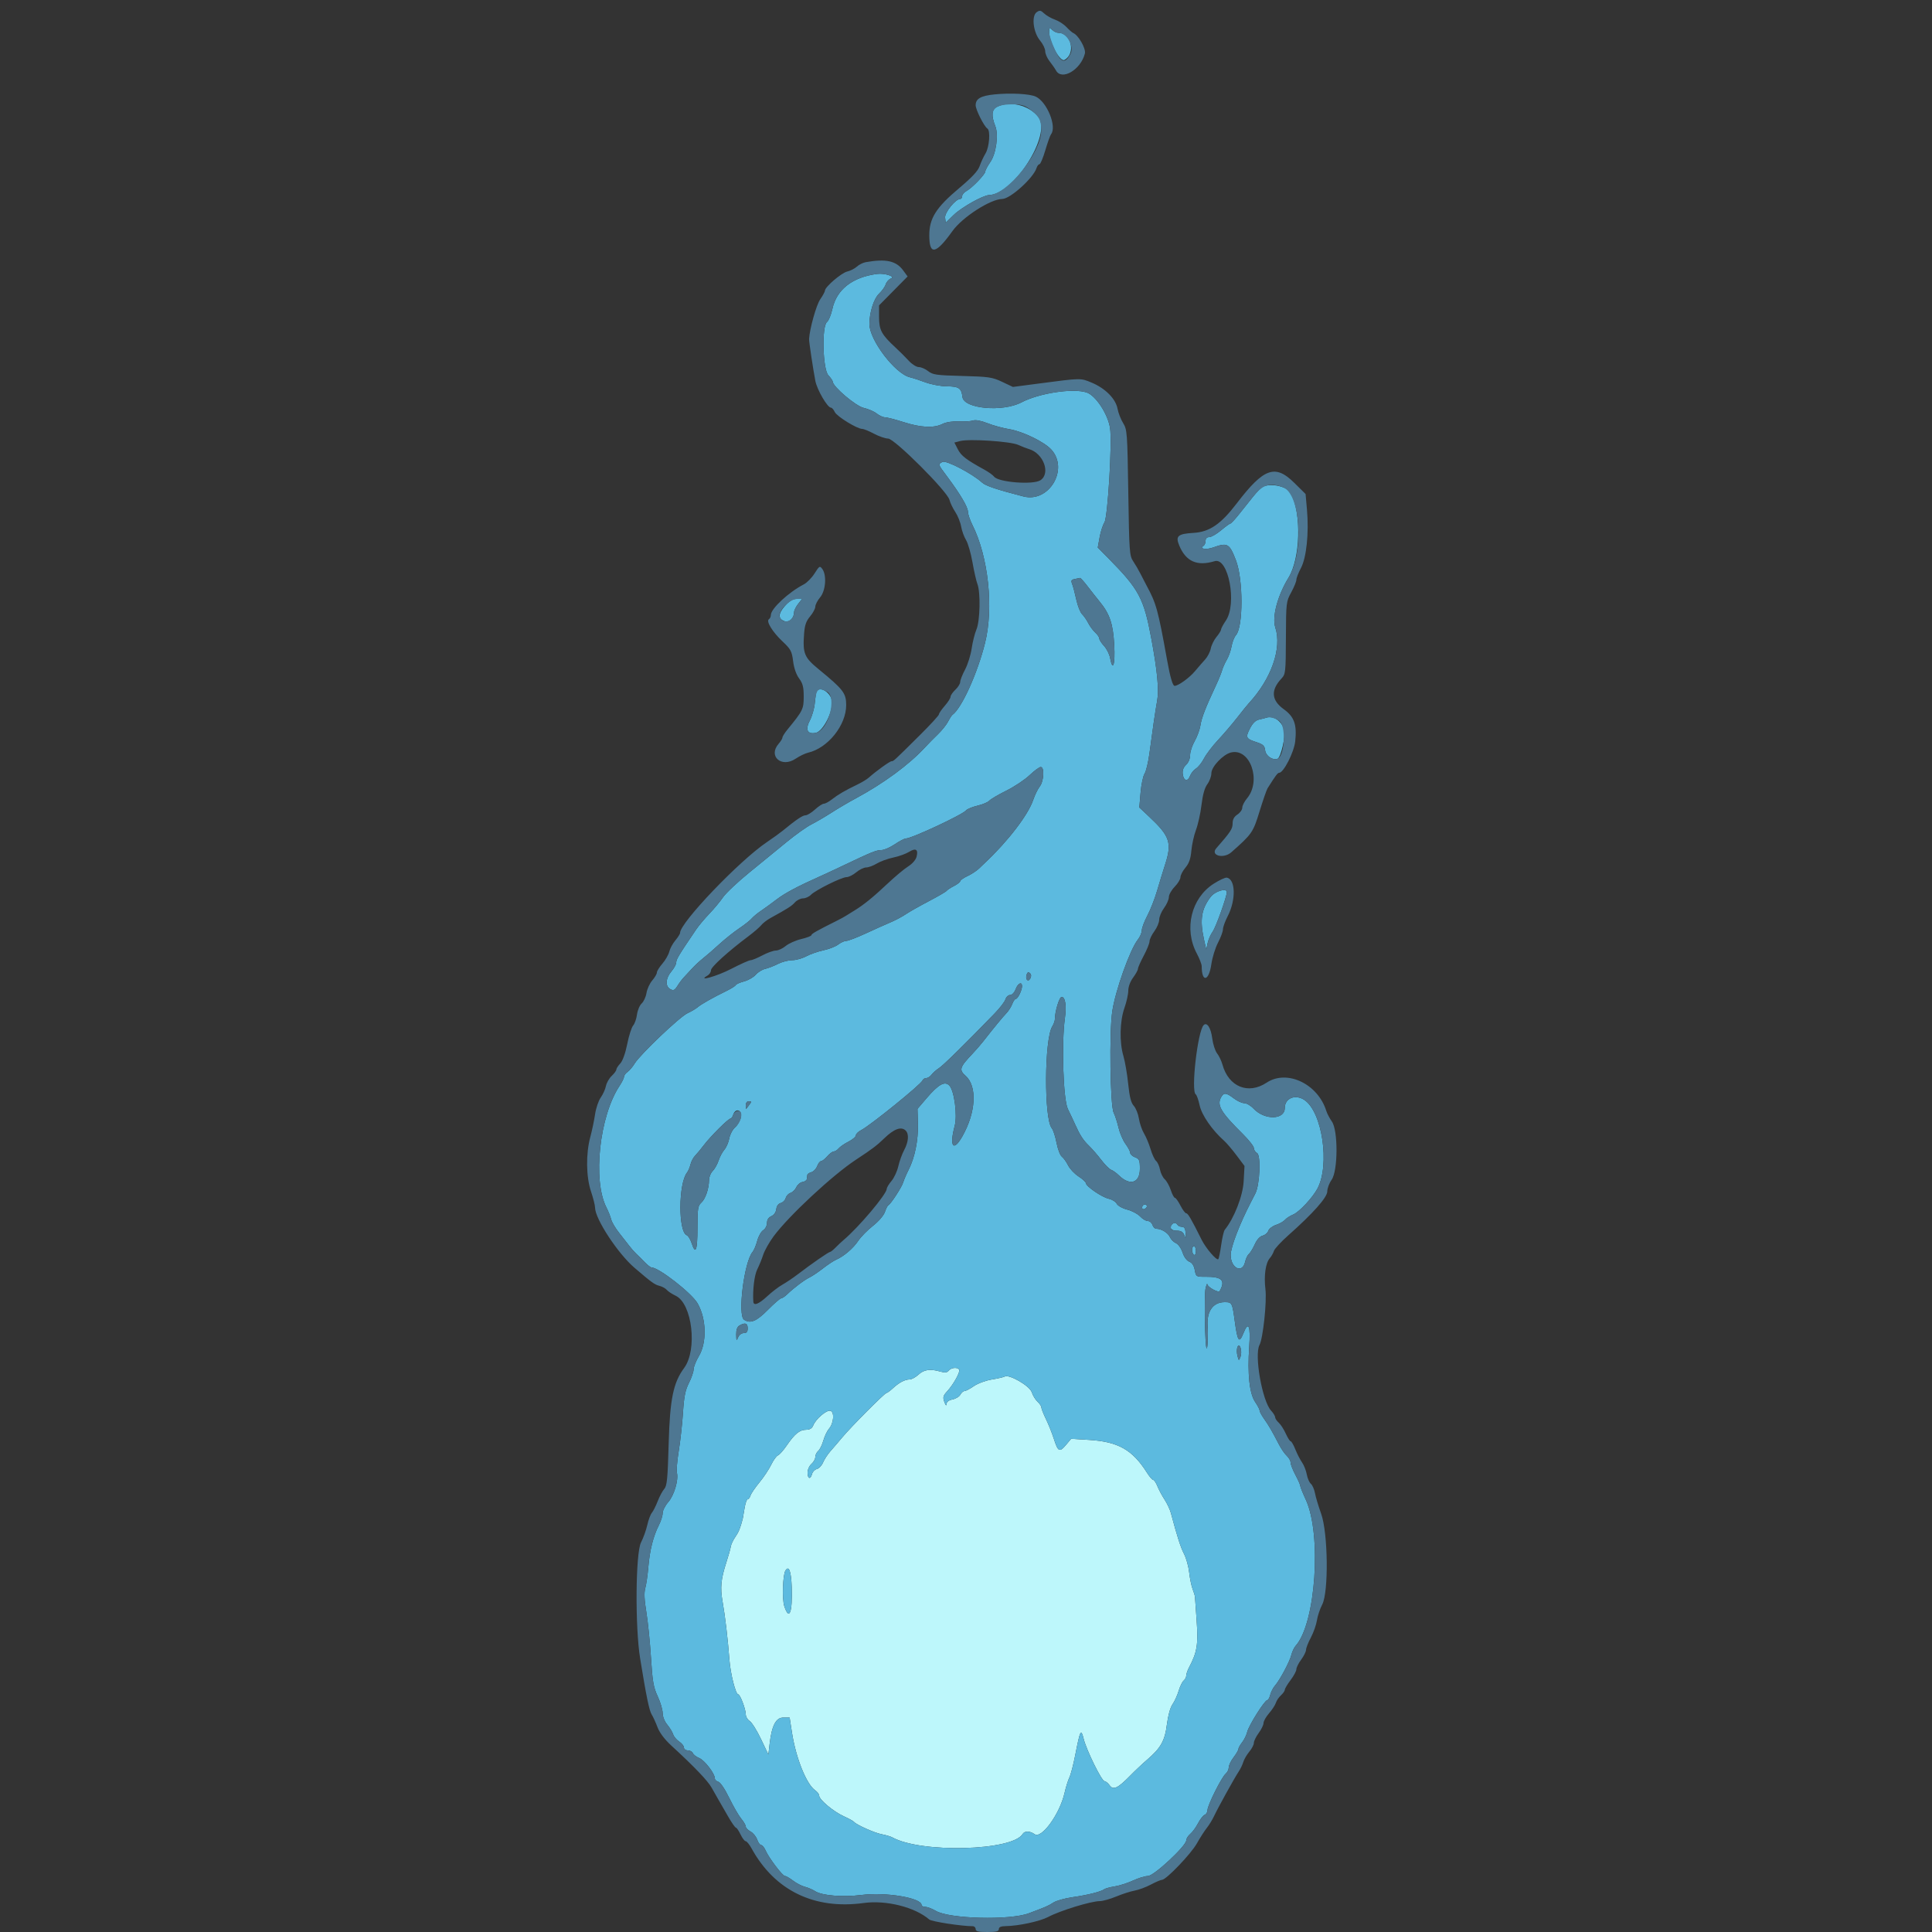 <svg id="svg" version="1.1"
    xmlns="http://www.w3.org/2000/svg"
    xmlns:xlink="http://www.w3.org/1999/xlink" width="400" height="400" viewBox="0, 0, 400,400">
    <rect x="0" y="0" width="400" height="400" fill="#333333" stroke="none"/>
    <g id="svgg">
        <path id="core" d="M196.428 283.766 C 196.074 284.192,195.643 284.242,194.682 283.966 C 192.580 283.363,191.304 283.542,190.162 284.600 C 189.569 285.150,188.738 285.600,188.315 285.600 C 187.345 285.600,186.132 286.246,184.827 287.455 C 184.267 287.975,183.684 288.400,183.532 288.400 C 183.177 288.400,176.230 295.377,174.400 297.572 C 173.630 298.496,172.524 299.787,171.942 300.441 C 171.361 301.095,170.671 302.146,170.410 302.777 C 170.148 303.408,169.576 304.018,169.138 304.132 C 168.699 304.247,168.243 304.714,168.124 305.170 C 167.809 306.373,167.200 306.188,167.200 304.889 C 167.200 304.273,167.556 303.473,168.000 303.093 C 168.440 302.716,168.800 302.068,168.800 301.653 C 168.800 301.238,169.069 300.675,169.398 300.402 C 169.727 300.128,170.208 299.161,170.466 298.253 C 170.725 297.344,171.250 296.240,171.634 295.800 C 172.640 294.647,172.808 292.266,171.896 292.082 C 171.079 291.917,168.902 293.785,168.378 295.100 C 168.129 295.725,167.681 296.004,166.910 296.013 C 165.553 296.030,164.559 296.832,162.899 299.252 C 162.200 300.270,161.375 301.201,161.065 301.320 C 160.756 301.438,160.124 302.315,159.661 303.268 C 159.198 304.220,158.105 305.863,157.231 306.918 C 156.358 307.973,155.531 309.188,155.394 309.618 C 155.258 310.048,154.989 310.400,154.798 310.400 C 154.606 310.400,154.312 311.255,154.144 312.300 C 153.976 313.345,153.816 314.290,153.787 314.400 C 153.257 316.432,152.949 317.192,152.253 318.186 C 151.797 318.838,151.370 319.738,151.305 320.186 C 151.239 320.634,150.834 322.080,150.404 323.400 C 149.259 326.914,149.085 328.691,149.601 331.600 C 150.138 334.626,150.693 339.343,151.014 343.600 C 151.237 346.567,152.310 350.800,152.839 350.800 C 153.238 350.800,154.400 353.862,154.400 354.912 C 154.400 355.405,154.762 356.034,155.205 356.311 C 155.648 356.587,156.702 358.264,157.547 360.037 L 159.083 363.260 159.345 361.029 C 159.790 357.240,160.649 355.600,162.187 355.600 L 163.487 355.600 163.967 358.700 C 164.784 363.981,166.956 369.393,168.766 370.662 C 169.225 370.983,169.600 371.484,169.600 371.776 C 169.600 372.597,172.545 375.064,174.680 376.032 C 175.736 376.511,176.690 377.031,176.800 377.188 C 177.198 377.757,181.057 379.484,182.560 379.766 C 183.406 379.925,184.391 380.217,184.749 380.415 C 190.701 383.706,209.567 383.220,211.720 379.720 C 212.136 379.044,213.252 379.057,214.198 379.749 C 215.627 380.794,219.405 375.590,220.406 371.200 C 220.682 369.990,221.132 368.550,221.407 368.000 C 221.681 367.450,222.223 365.380,222.610 363.400 C 223.632 358.168,223.809 357.824,224.357 360.000 C 224.965 362.415,228.079 368.738,228.677 368.773 C 228.940 368.788,229.418 369.176,229.739 369.635 C 230.485 370.699,231.435 370.252,234.000 367.629 C 234.990 366.617,236.534 365.161,237.430 364.394 C 240.332 361.912,241.164 360.442,241.596 357.029 C 241.831 355.176,242.292 353.512,242.749 352.870 C 243.167 352.282,243.739 351.033,244.020 350.095 C 244.300 349.158,244.770 348.191,245.065 347.946 C 245.359 347.702,245.600 347.237,245.600 346.913 C 245.600 346.589,245.853 345.846,246.162 345.262 C 247.832 342.109,248.103 340.488,247.762 335.667 C 247.581 333.100,247.421 330.820,247.407 330.600 C 247.394 330.380,247.174 329.660,246.919 329.000 C 246.665 328.340,246.343 326.782,246.204 325.537 C 246.065 324.293,245.590 322.583,245.149 321.737 C 244.446 320.391,243.740 318.199,242.426 313.275 C 242.232 312.546,241.641 311.286,241.113 310.475 C 240.585 309.664,239.917 308.415,239.628 307.700 C 239.339 306.985,238.947 306.400,238.756 306.400 C 238.566 306.400,237.978 305.716,237.451 304.881 C 234.462 300.147,231.486 298.472,225.414 298.110 L 221.762 297.892 220.685 299.172 C 219.369 300.736,219.047 300.572,218.189 297.895 C 217.820 296.743,217.086 294.910,216.559 293.821 C 216.031 292.733,215.600 291.636,215.600 291.383 C 215.600 291.131,215.247 290.604,214.815 290.214 C 214.383 289.823,213.841 288.932,213.611 288.233 C 213.177 286.918,208.893 284.448,208.001 284.999 C 207.787 285.132,206.591 285.406,205.343 285.609 C 204.079 285.815,202.428 286.426,201.615 286.989 C 200.813 287.545,199.948 288.000,199.693 288.000 C 199.437 288.000,199.048 288.336,198.828 288.747 C 198.608 289.158,197.882 289.604,197.214 289.737 C 196.428 289.894,195.989 290.231,195.968 290.690 C 195.949 291.138,195.784 290.982,195.524 290.268 C 195.171 289.298,195.252 288.983,196.089 288.068 C 197.425 286.609,198.859 284.020,198.581 283.569 C 198.236 283.010,196.958 283.127,196.428 283.766 M163.918 328.632 C 164.091 333.898,163.404 335.641,162.378 332.535 C 161.902 331.091,162.063 326.070,162.613 325.178 C 163.329 324.020,163.807 325.285,163.918 328.632 " stroke="none" fill="rgb(189, 247, 251)" fill-rule="evenodd">
		  </path>
        <path id="body" d="M217.200 6.580 C 217.200 8.723,219.472 12.897,220.376 12.413 C 222.774 11.129,221.831 6.800,219.153 6.800 C 218.770 6.800,218.174 6.517,217.829 6.171 C 217.257 5.600,217.200 5.637,217.200 6.580 M206.400 22.128 C 205.313 22.689,205.208 23.944,206.067 26.114 C 206.780 27.913,206.239 31.813,205.035 33.549 C 204.466 34.371,204.000 35.244,204.000 35.489 C 204.000 36.069,201.243 38.935,200.092 39.551 C 199.602 39.813,199.200 40.292,199.200 40.614 C 199.200 40.936,199.014 41.200,198.787 41.200 C 197.822 41.200,195.549 44.024,195.675 45.067 L 195.800 46.110 197.466 44.488 C 199.073 42.924,203.547 40.418,204.794 40.383 C 209.915 40.239,217.756 27.878,215.018 24.265 C 213.137 21.784,209.037 20.767,206.400 22.128 M181.600 56.711 C 176.474 57.388,173.226 59.927,172.338 63.952 C 172.065 65.188,171.562 66.411,171.221 66.668 C 170.108 67.508,170.335 76.454,171.500 77.694 C 171.995 78.221,172.406 78.820,172.414 79.026 C 172.453 80.068,177.192 84.083,178.814 84.448 C 179.747 84.657,180.960 85.182,181.509 85.614 C 182.058 86.046,182.837 86.400,183.239 86.400 C 183.641 86.400,185.371 86.848,187.085 87.395 C 190.672 88.540,193.342 88.667,195.127 87.776 C 195.895 87.393,197.191 87.191,198.489 87.253 C 199.650 87.308,200.984 87.223,201.454 87.064 C 201.989 86.883,203.109 87.092,204.454 87.624 C 205.634 88.090,207.653 88.643,208.940 88.851 C 211.709 89.300,216.173 91.459,217.646 93.062 C 221.369 97.114,217.200 104.159,211.891 102.786 C 206.298 101.339,204.081 100.595,203.333 99.913 C 201.289 98.050,195.889 95.231,195.136 95.634 C 194.173 96.150,194.137 96.039,196.122 98.696 C 198.809 102.293,200.400 104.989,200.400 105.948 C 200.400 106.431,200.824 107.676,201.342 108.713 C 204.641 115.316,205.759 125.849,203.936 133.144 C 202.364 139.437,199.090 146.651,197.193 148.000 C 197.038 148.110,196.631 148.740,196.288 149.400 C 195.946 150.060,195.010 151.230,194.209 152.000 C 193.407 152.770,192.178 154.021,191.476 154.779 C 188.184 158.337,182.932 162.200,177.200 165.281 C 175.770 166.050,173.520 167.373,172.200 168.222 C 170.880 169.071,168.990 170.177,168.000 170.680 C 167.010 171.182,164.719 172.810,162.908 174.297 C 161.097 175.783,157.627 178.618,155.197 180.595 C 152.766 182.572,150.288 184.905,149.689 185.779 C 149.090 186.654,147.815 188.186,146.855 189.185 C 145.895 190.183,144.682 191.630,144.159 192.400 C 140.534 197.739,140.000 198.624,140.000 199.291 C 140.000 199.647,139.550 200.473,139.000 201.127 C 137.790 202.565,137.695 204.208,138.786 204.793 C 139.444 205.145,139.686 205.032,140.266 204.107 C 140.647 203.498,141.239 202.712,141.580 202.360 C 141.921 202.008,142.672 201.198,143.248 200.560 C 143.824 199.922,144.868 198.950,145.567 198.400 C 146.266 197.850,147.774 196.542,148.919 195.492 C 150.063 194.443,151.914 192.969,153.030 192.217 C 154.147 191.465,155.315 190.544,155.625 190.170 C 155.935 189.797,156.821 189.065,157.594 188.544 C 158.367 188.022,159.810 186.974,160.800 186.213 C 162.468 184.931,165.152 183.499,169.600 181.517 C 170.590 181.076,172.840 180.028,174.600 179.189 C 180.397 176.423,181.442 176.000,182.466 176.000 C 183.024 176.000,184.272 175.463,185.240 174.807 C 186.208 174.151,187.240 173.611,187.533 173.607 C 188.780 173.590,199.261 168.690,200.029 167.766 C 200.255 167.493,201.322 167.059,202.400 166.800 C 203.478 166.541,204.567 166.081,204.819 165.777 C 205.071 165.473,206.648 164.544,208.324 163.712 C 210.000 162.881,212.175 161.435,213.157 160.500 C 214.139 159.565,215.181 158.800,215.472 158.800 C 216.285 158.800,216.134 161.719,215.263 162.846 C 214.857 163.371,214.253 164.610,213.920 165.600 C 212.880 168.691,208.678 174.180,203.968 178.600 C 203.734 178.820,203.150 179.378,202.671 179.840 C 202.192 180.302,201.125 180.997,200.300 181.385 C 199.475 181.774,198.800 182.246,198.800 182.435 C 198.800 182.625,198.215 183.079,197.500 183.446 C 196.785 183.812,196.104 184.258,195.988 184.438 C 195.871 184.617,194.223 185.576,192.325 186.568 C 190.427 187.561,188.268 188.785,187.527 189.287 C 186.786 189.789,185.374 190.539,184.390 190.953 C 183.405 191.366,181.098 192.401,179.262 193.253 C 177.425 194.104,175.605 194.800,175.216 194.800 C 174.826 194.800,174.079 195.136,173.554 195.547 C 173.029 195.958,171.660 196.495,170.511 196.741 C 169.362 196.986,167.744 197.550,166.917 197.993 C 166.089 198.437,164.772 198.800,163.991 198.800 C 163.209 198.800,161.884 199.150,161.046 199.577 C 160.208 200.004,159.024 200.463,158.416 200.597 C 157.808 200.730,156.935 201.271,156.476 201.799 C 156.017 202.326,154.926 202.951,154.052 203.186 C 153.177 203.421,152.403 203.766,152.331 203.951 C 152.259 204.136,151.390 204.684,150.400 205.169 C 147.550 206.564,145.157 207.917,144.451 208.531 C 144.093 208.843,143.143 209.403,142.340 209.776 C 140.714 210.530,132.526 218.325,131.391 220.200 C 130.991 220.860,130.335 221.635,129.932 221.923 C 129.529 222.210,129.200 222.663,129.200 222.930 C 129.200 223.196,128.783 224.041,128.274 224.807 C 124.105 231.077,122.671 244.364,125.556 250.000 C 125.950 250.770,126.390 251.877,126.533 252.459 C 126.677 253.041,127.423 254.301,128.191 255.259 C 128.959 256.217,129.905 257.426,130.293 257.948 C 130.682 258.469,131.314 259.189,131.698 259.548 C 132.082 259.906,132.877 260.695,133.464 261.300 C 134.052 261.905,134.678 262.400,134.856 262.400 C 136.375 262.400,143.211 267.721,144.430 269.853 C 146.267 273.064,146.379 277.946,144.681 280.800 C 144.092 281.790,143.607 283.011,143.605 283.513 C 143.602 284.016,143.167 285.281,142.638 286.324 C 141.889 287.803,141.618 289.147,141.409 292.411 C 141.262 294.715,140.869 298.284,140.535 300.341 C 140.201 302.399,140.026 304.456,140.145 304.911 C 140.526 306.367,139.575 309.600,138.360 310.984 C 137.722 311.711,137.200 312.739,137.200 313.268 C 137.200 313.798,136.844 314.929,136.409 315.783 C 135.259 318.039,134.519 320.980,134.230 324.443 C 134.091 326.116,133.806 328.081,133.598 328.809 C 133.333 329.732,133.399 331.230,133.818 333.766 C 134.147 335.765,134.579 340.010,134.778 343.200 C 135.084 348.120,135.294 349.334,136.165 351.200 C 136.730 352.410,137.194 353.971,137.196 354.669 C 137.198 355.413,137.591 356.406,138.145 357.069 C 138.665 357.691,139.212 358.589,139.361 359.064 C 139.510 359.540,140.074 360.219,140.616 360.573 C 141.157 360.928,141.600 361.484,141.600 361.809 C 141.600 362.136,141.963 362.400,142.413 362.400 C 142.859 362.400,143.322 362.654,143.441 362.963 C 143.560 363.273,144.160 363.735,144.775 363.990 C 145.886 364.450,148.000 367.202,148.000 368.189 C 148.000 368.474,148.324 368.792,148.721 368.895 C 149.140 369.005,150.084 370.405,150.976 372.242 C 151.821 373.979,152.936 375.909,153.456 376.531 C 153.975 377.153,154.400 377.887,154.400 378.163 C 154.400 378.439,154.841 378.901,155.381 379.190 C 155.920 379.478,156.541 380.229,156.760 380.857 C 156.979 381.486,157.352 382.000,157.588 382.000 C 157.824 382.000,158.233 382.495,158.498 383.100 C 159.176 384.651,162.014 388.400,162.510 388.400 C 162.738 388.400,163.502 388.840,164.208 389.379 C 164.913 389.917,166.010 390.485,166.645 390.642 C 167.280 390.798,168.232 391.207,168.760 391.549 C 170.182 392.470,174.518 392.821,178.395 392.330 C 183.404 391.695,190.800 392.935,190.800 394.410 C 190.800 394.625,191.150 394.800,191.577 394.800 C 192.005 394.800,192.987 395.173,193.760 395.629 C 196.565 397.285,209.032 397.608,213.000 396.128 C 216.535 394.809,217.077 394.572,218.103 393.900 C 218.690 393.516,220.478 393.016,222.077 392.789 C 225.181 392.349,227.934 391.658,228.620 391.148 C 228.851 390.976,229.841 390.707,230.820 390.552 C 231.799 390.396,233.500 389.849,234.600 389.338 C 235.700 388.826,237.085 388.406,237.679 388.404 C 238.903 388.399,245.600 382.164,245.600 381.028 C 245.600 380.678,245.975 380.079,246.432 379.696 C 246.890 379.313,247.618 378.316,248.051 377.481 C 248.483 376.645,249.098 375.861,249.418 375.738 C 249.738 375.615,250.000 375.170,250.000 374.748 C 250.000 373.770,252.927 367.924,253.765 367.229 C 254.114 366.939,254.400 366.352,254.400 365.924 C 254.400 365.497,254.850 364.557,255.400 363.836 C 255.950 363.114,256.400 362.341,256.400 362.116 C 256.400 361.892,256.749 361.264,257.175 360.722 C 257.602 360.180,258.075 359.211,258.227 358.568 C 258.544 357.232,261.840 352.000,262.365 352.000 C 262.557 352.000,262.836 351.505,262.986 350.900 C 263.136 350.295,263.576 349.440,263.964 349.000 C 264.983 347.843,267.028 344.000,267.370 342.600 C 267.531 341.940,267.930 341.103,268.257 340.740 C 272.403 336.138,273.682 317.706,270.355 310.499 C 269.720 309.123,269.200 307.828,269.200 307.620 C 269.200 307.412,268.750 306.396,268.200 305.362 C 267.650 304.327,267.200 303.176,267.200 302.802 C 267.200 302.429,266.852 301.809,266.426 301.423 C 266.000 301.038,265.266 299.975,264.794 299.061 C 263.402 296.366,262.653 295.077,261.699 293.738 C 261.205 293.044,260.800 292.287,260.800 292.056 C 260.800 291.825,260.376 291.011,259.858 290.247 C 258.686 288.521,258.250 284.448,258.636 278.846 C 258.940 274.430,258.489 273.395,257.422 276.062 C 256.563 278.210,256.215 277.737,255.663 273.671 C 255.122 269.684,255.079 269.600,253.550 269.600 C 251.158 269.600,249.818 271.464,250.027 274.501 C 250.159 276.426,250.027 279.360,249.817 279.151 C 249.471 278.805,249.285 268.081,249.601 266.742 C 249.775 266.004,249.937 265.620,249.959 265.890 C 250.008 266.476,252.282 267.726,252.522 267.299 C 253.765 265.082,252.999 264.312,249.579 264.339 C 247.660 264.354,247.623 264.331,247.364 262.948 C 247.190 262.019,246.804 261.430,246.227 261.210 C 245.704 261.011,245.147 260.253,244.839 259.318 C 244.548 258.437,243.948 257.592,243.462 257.378 C 242.988 257.170,242.427 256.607,242.216 256.126 C 241.832 255.251,240.448 254.400,239.408 254.400 C 239.103 254.400,238.740 254.040,238.600 253.600 C 238.460 253.160,238.030 252.800,237.643 252.800 C 237.256 252.800,236.533 252.368,236.037 251.839 C 235.540 251.311,234.345 250.680,233.380 250.437 C 232.399 250.190,231.445 249.658,231.216 249.230 C 230.991 248.809,230.243 248.341,229.555 248.190 C 228.157 247.883,224.863 245.639,224.825 244.967 C 224.811 244.729,224.125 244.099,223.300 243.567 C 222.475 243.035,221.501 242.002,221.136 241.270 C 220.771 240.539,220.187 239.729,219.839 239.470 C 219.491 239.212,218.998 237.920,218.745 236.600 C 218.491 235.280,218.050 233.928,217.765 233.594 C 216.138 231.694,216.210 215.197,217.856 212.514 C 218.155 212.027,218.400 211.361,218.400 211.034 C 218.400 209.432,219.317 206.400,219.801 206.400 C 220.559 206.400,220.841 208.230,220.478 210.800 C 219.751 215.946,220.130 227.658,221.086 229.600 C 221.573 230.590,222.253 232.030,222.597 232.800 C 223.592 235.030,224.269 236.073,225.474 237.231 C 226.093 237.827,227.230 239.137,228.000 240.144 C 228.770 241.151,229.697 242.076,230.060 242.201 C 230.422 242.326,231.142 242.843,231.660 243.351 C 233.945 245.593,236.000 244.942,236.000 241.976 C 236.000 240.215,235.882 239.935,235.000 239.600 C 234.450 239.391,234.000 238.980,234.000 238.688 C 234.000 238.395,233.564 237.565,233.031 236.843 C 232.499 236.121,231.845 234.601,231.578 233.465 C 231.311 232.329,230.859 230.937,230.573 230.371 C 229.850 228.940,229.637 213.688,230.280 209.400 C 230.926 205.088,233.944 196.614,235.570 194.548 C 236.026 193.967,236.400 193.098,236.400 192.617 C 236.400 192.136,236.916 190.765,237.547 189.571 C 238.178 188.377,239.088 186.050,239.570 184.400 C 240.052 182.750,240.796 180.320,241.223 179.000 C 242.679 174.503,242.222 173.126,237.938 169.105 L 235.885 167.177 236.143 164.117 C 236.286 162.434,236.658 160.666,236.970 160.189 C 237.283 159.712,237.738 157.810,237.983 155.961 C 238.651 150.902,239.191 147.225,239.590 145.000 C 239.981 142.818,239.600 138.825,238.366 132.193 C 236.829 123.931,235.812 122.013,229.666 115.781 L 227.280 113.361 227.669 111.223 C 227.882 110.047,228.328 108.671,228.659 108.166 C 229.348 107.114,230.277 91.643,229.830 88.663 C 229.394 85.754,226.872 81.898,224.990 81.264 C 222.188 80.320,215.170 81.383,211.483 83.310 C 207.557 85.363,199.542 84.628,199.265 82.191 C 199.057 80.369,198.522 80.001,196.051 79.987 C 194.810 79.980,192.813 79.610,191.600 79.162 C 190.390 78.715,188.950 78.244,188.400 78.116 C 185.331 77.399,180.000 70.399,180.000 67.085 C 180.000 64.703,180.920 61.809,181.996 60.804 C 182.596 60.243,183.219 59.371,183.379 58.866 C 183.539 58.361,184.031 57.815,184.471 57.652 C 185.501 57.271,183.164 56.505,181.600 56.711 M261.546 100.728 C 261.186 100.878,260.246 101.810,259.457 102.800 C 258.667 103.790,257.342 105.452,256.511 106.494 C 255.680 107.536,254.882 108.391,254.738 108.394 C 254.594 108.397,253.722 109.030,252.800 109.800 C 251.878 110.570,250.781 111.200,250.362 111.200 C 249.874 111.200,249.600 111.480,249.600 111.976 C 249.600 112.403,249.401 112.876,249.157 113.026 C 248.201 113.618,249.699 113.871,251.130 113.360 C 254.152 112.281,254.531 112.491,255.886 116.000 C 257.415 119.961,257.417 129.805,255.888 131.509 C 255.547 131.889,255.141 132.920,254.985 133.800 C 254.830 134.680,254.385 135.940,253.997 136.600 C 253.609 137.260,253.166 138.250,253.013 138.800 C 252.860 139.350,252.313 140.700,251.798 141.800 C 249.610 146.473,248.776 148.613,248.539 150.158 C 248.401 151.061,247.863 152.536,247.344 153.435 C 246.825 154.334,246.400 155.632,246.400 156.320 C 246.400 157.069,246.068 157.878,245.569 158.343 C 245.021 158.853,244.783 159.494,244.869 160.227 C 245.042 161.692,245.895 161.928,246.383 160.645 C 246.596 160.084,247.152 159.394,247.619 159.113 C 248.085 158.831,248.834 157.888,249.283 157.018 C 249.733 156.148,251.035 154.438,252.179 153.218 C 253.322 151.998,255.099 149.920,256.128 148.600 C 257.157 147.280,258.248 145.930,258.554 145.600 C 263.216 140.564,265.447 134.186,264.040 129.920 C 263.323 127.747,264.495 123.326,266.776 119.600 C 269.239 115.576,269.491 106.280,267.251 102.095 C 266.533 100.754,263.329 99.987,261.546 100.728 M225.202 121.427 C 225.971 122.432,227.071 123.827,227.647 124.527 C 229.759 127.094,230.449 129.130,230.689 133.500 C 230.915 137.595,230.394 139.225,229.827 136.201 C 229.682 135.432,229.122 134.326,228.582 133.743 C 228.042 133.160,227.600 132.467,227.600 132.204 C 227.600 131.940,227.222 131.382,226.759 130.963 C 226.297 130.544,225.644 129.661,225.308 129.001 C 224.973 128.340,224.396 127.510,224.027 127.157 C 223.657 126.803,223.123 125.453,222.839 124.157 C 222.556 122.860,222.170 121.406,221.982 120.925 C 221.700 120.205,221.796 120.020,222.520 119.880 C 223.004 119.786,223.491 119.684,223.602 119.654 C 223.713 119.625,224.433 120.422,225.202 121.427 M162.495 125.471 C 161.066 127.075,161.065 128.176,162.490 128.629 C 163.418 128.923,164.400 127.971,164.400 126.777 C 164.400 126.409,164.773 125.634,165.229 125.054 L 166.058 124.000 164.929 124.002 C 164.135 124.004,163.413 124.439,162.495 125.471 M169.019 143.300 C 168.933 143.575,168.782 144.645,168.683 145.679 C 168.584 146.712,168.132 148.269,167.679 149.139 C 166.668 151.077,167.142 152.083,168.898 151.729 C 170.460 151.414,172.616 147.074,172.230 145.020 C 171.886 143.186,169.460 141.887,169.019 143.300 M262.200 148.588 C 261.980 148.666,261.307 148.839,260.705 148.971 C 259.943 149.139,259.355 149.712,258.772 150.854 C 257.829 152.704,257.951 152.945,260.200 153.678 C 261.501 154.102,261.824 154.410,261.929 155.322 C 262.065 156.509,263.487 157.482,264.512 157.089 C 265.192 156.828,266.193 152.421,265.867 151.124 C 265.411 149.308,263.635 148.080,262.200 148.588 M250.648 185.702 C 248.729 188.218,248.378 190.452,249.269 194.480 L 249.738 196.600 250.028 195.254 C 250.187 194.513,250.664 193.433,251.087 192.854 C 251.739 191.960,254.007 185.616,254.002 184.700 C 253.996 183.770,251.568 184.495,250.648 185.702 M213.297 202.613 C 212.819 203.466,212.202 202.694,212.578 201.714 C 212.754 201.254,212.950 201.190,213.255 201.495 C 213.538 201.778,213.552 202.156,213.297 202.613 M211.600 204.181 C 211.600 205.018,210.733 206.800,210.326 206.800 C 210.136 206.800,209.796 207.284,209.572 207.875 C 209.347 208.466,208.803 209.321,208.364 209.775 C 207.607 210.557,205.815 212.735,203.600 215.564 C 203.050 216.267,202.038 217.433,201.352 218.155 C 198.684 220.965,198.515 221.495,199.900 222.721 C 202.364 224.901,202.077 230.282,199.229 235.300 C 197.373 238.570,196.517 237.364,197.661 233.089 C 198.238 230.931,197.581 225.884,196.578 224.776 C 195.645 223.744,194.324 224.467,191.851 227.361 L 189.959 229.575 190.043 232.688 C 190.134 236.067,189.405 239.667,188.117 242.200 C 187.669 243.080,187.165 244.250,186.998 244.800 C 186.686 245.822,184.424 249.299,183.922 249.526 C 183.770 249.595,183.448 250.225,183.207 250.926 C 182.952 251.666,181.913 252.871,180.730 253.800 C 179.609 254.680,178.246 256.069,177.702 256.886 C 176.668 258.439,174.708 260.116,173.127 260.801 C 172.617 261.022,171.390 261.833,170.400 262.602 C 169.410 263.371,168.150 264.218,167.600 264.484 C 166.531 265.001,164.337 266.657,162.958 267.988 C 162.495 268.434,161.944 268.800,161.735 268.800 C 161.526 268.800,160.284 269.878,158.977 271.197 C 156.614 273.579,155.390 274.089,154.058 273.244 C 152.673 272.367,154.062 261.251,155.813 259.200 C 156.095 258.870,156.530 257.832,156.780 256.892 C 157.030 255.953,157.587 254.965,158.017 254.696 C 158.458 254.421,158.800 253.767,158.800 253.199 C 158.800 252.536,159.109 252.054,159.700 251.795 C 160.243 251.557,160.649 250.980,160.723 250.341 C 160.799 249.678,161.147 249.202,161.652 249.070 C 162.096 248.954,162.555 248.492,162.673 248.043 C 162.790 247.594,163.238 247.115,163.668 246.979 C 164.097 246.842,164.642 246.306,164.879 245.786 C 165.116 245.266,165.690 244.787,166.155 244.721 C 166.620 244.654,167.023 244.375,167.050 244.100 C 167.078 243.825,167.123 243.441,167.150 243.247 C 167.178 243.052,167.558 242.800,167.995 242.685 C 168.433 242.571,168.968 242.010,169.185 241.439 C 169.402 240.867,169.766 240.400,169.993 240.400 C 170.220 240.400,170.797 239.950,171.275 239.400 C 171.753 238.850,172.360 238.400,172.623 238.400 C 172.887 238.400,173.337 238.117,173.624 237.771 C 173.911 237.425,174.834 236.791,175.673 236.363 C 176.513 235.934,177.200 235.348,177.200 235.059 C 177.200 234.771,177.695 234.284,178.300 233.978 C 180.149 233.040,190.665 224.528,190.977 223.717 C 191.086 223.433,191.440 223.200,191.765 223.200 C 192.089 223.200,192.590 222.882,192.877 222.493 C 193.165 222.104,193.850 221.499,194.400 221.149 C 195.277 220.590,199.809 216.136,205.947 209.800 C 207.012 208.700,208.012 207.395,208.169 206.900 C 208.326 206.405,208.762 206.000,209.139 206.000 C 209.533 206.000,210.017 205.490,210.278 204.800 C 210.746 203.559,211.600 203.159,211.600 204.181 M252.785 227.228 C 251.919 228.845,252.795 230.308,257.300 234.771 C 258.565 236.024,259.600 237.344,259.600 237.705 C 259.600 238.065,259.897 238.526,260.260 238.729 C 261.084 239.190,260.837 245.250,259.920 247.066 C 259.605 247.690,259.161 248.560,258.933 249.000 C 256.637 253.433,254.800 258.245,254.800 259.825 C 254.800 262.590,257.238 263.757,257.788 261.255 C 257.933 260.595,258.282 259.864,258.564 259.630 C 258.846 259.396,259.395 258.498,259.785 257.634 C 260.226 256.655,260.842 255.976,261.420 255.831 C 261.930 255.703,262.457 255.250,262.592 254.824 C 262.728 254.398,263.445 253.849,264.187 253.604 C 264.929 253.359,265.761 252.888,266.036 252.556 C 266.311 252.225,267.098 251.719,267.785 251.432 C 269.010 250.920,271.802 247.915,272.779 246.056 C 275.375 241.116,273.748 230.183,270.052 227.732 C 268.169 226.482,266.000 227.375,266.000 229.400 C 266.000 231.877,261.821 231.961,259.540 229.530 C 258.956 228.908,258.089 228.400,257.613 228.400 C 257.136 228.400,256.157 227.950,255.436 227.400 C 253.841 226.184,253.360 226.153,252.785 227.228 M155.162 228.700 C 154.867 229.085,154.575 229.475,154.513 229.567 C 154.451 229.658,154.400 229.343,154.400 228.867 C 154.400 228.334,154.650 228.000,155.049 228.000 C 155.604 228.000,155.621 228.101,155.162 228.700 M153.400 231.300 C 153.255 232.015,152.715 232.960,152.200 233.400 C 151.685 233.840,151.140 234.869,150.990 235.687 C 150.839 236.505,150.383 237.559,149.975 238.028 C 149.568 238.498,149.026 239.514,148.771 240.287 C 148.516 241.060,147.968 242.032,147.554 242.446 C 147.139 242.861,146.799 243.695,146.798 244.300 C 146.794 246.064,146.060 248.222,145.198 249.002 C 144.490 249.642,144.400 250.236,144.400 254.262 C 144.400 258.919,144.022 259.891,143.191 257.372 C 142.932 256.587,142.480 255.852,142.188 255.740 C 140.402 255.055,140.446 245.031,142.245 242.761 C 142.490 242.453,142.809 241.700,142.955 241.090 C 143.101 240.479,143.531 239.663,143.910 239.277 C 144.290 238.890,145.086 237.928,145.681 237.139 C 147.032 235.344,150.775 231.600,151.217 231.600 C 151.398 231.600,151.660 231.240,151.800 230.800 C 152.268 229.326,153.709 229.776,153.400 231.300 M236.588 249.620 C 236.207 250.235,236.728 250.632,237.242 250.118 C 237.529 249.831,237.536 249.607,237.262 249.439 C 237.039 249.300,236.735 249.382,236.588 249.620 M242.667 253.467 C 242.000 254.134,242.472 254.800,243.613 254.800 C 244.498 254.800,244.922 255.043,245.183 255.700 C 245.496 256.489,245.532 256.440,245.470 255.301 C 245.420 254.375,245.205 254.001,244.724 254.001 C 244.352 254.000,243.936 253.820,243.800 253.600 C 243.515 253.138,243.050 253.083,242.667 253.467 M246.800 258.776 C 246.800 259.203,246.980 259.664,247.200 259.800 C 247.427 259.940,247.600 259.604,247.600 259.024 C 247.600 258.461,247.420 258.000,247.200 258.000 C 246.980 258.000,246.800 258.349,246.800 258.776 M154.800 275.000 C 154.800 275.739,154.588 276.000,153.987 276.000 C 153.518 276.000,153.021 276.381,152.812 276.900 C 152.497 277.684,152.447 277.610,152.425 276.320 C 152.408 275.313,152.624 274.709,153.100 274.432 C 154.254 273.760,154.800 273.943,154.800 275.000 M256.830 280.900 C 256.491 281.787,256.482 281.784,256.200 280.701 C 256.043 280.096,256.041 279.286,256.197 278.901 C 256.644 277.793,257.267 279.758,256.830 280.900 M198.581 283.569 C 198.859 284.020,197.425 286.609,196.089 288.068 C 195.252 288.983,195.171 289.298,195.524 290.268 C 195.784 290.982,195.949 291.138,195.968 290.690 C 195.989 290.231,196.428 289.894,197.214 289.737 C 197.882 289.604,198.608 289.158,198.828 288.747 C 199.048 288.336,199.437 288.000,199.693 288.000 C 199.948 288.000,200.813 287.545,201.615 286.989 C 202.428 286.426,204.079 285.815,205.343 285.609 C 206.591 285.406,207.787 285.132,208.001 284.999 C 208.893 284.448,213.177 286.918,213.611 288.233 C 213.841 288.932,214.383 289.823,214.815 290.214 C 215.247 290.604,215.600 291.131,215.600 291.383 C 215.600 291.636,216.031 292.733,216.559 293.821 C 217.086 294.910,217.820 296.743,218.189 297.895 C 219.047 300.572,219.369 300.736,220.685 299.172 L 221.762 297.892 225.414 298.110 C 231.486 298.472,234.462 300.147,237.451 304.881 C 237.978 305.716,238.566 306.400,238.756 306.400 C 238.947 306.400,239.339 306.985,239.628 307.700 C 239.917 308.415,240.585 309.664,241.113 310.475 C 241.641 311.286,242.232 312.546,242.426 313.275 C 243.740 318.199,244.446 320.391,245.149 321.737 C 245.590 322.583,246.065 324.293,246.204 325.537 C 246.343 326.782,246.665 328.340,246.919 329.000 C 247.174 329.660,247.394 330.380,247.407 330.600 C 247.421 330.820,247.581 333.100,247.762 335.667 C 248.103 340.488,247.832 342.109,246.162 345.262 C 245.853 345.846,245.600 346.589,245.600 346.913 C 245.600 347.237,245.359 347.702,245.065 347.946 C 244.770 348.191,244.300 349.158,244.020 350.095 C 243.739 351.033,243.167 352.282,242.749 352.870 C 242.292 353.512,241.831 355.176,241.596 357.029 C 241.164 360.442,240.332 361.912,237.430 364.394 C 236.534 365.161,234.990 366.617,234.000 367.629 C 231.435 370.252,230.485 370.699,229.739 369.635 C 229.418 369.176,228.940 368.788,228.677 368.773 C 228.079 368.738,224.965 362.415,224.357 360.000 C 223.809 357.824,223.632 358.168,222.610 363.400 C 222.223 365.380,221.681 367.450,221.407 368.000 C 221.132 368.550,220.682 369.990,220.406 371.200 C 219.405 375.590,215.627 380.794,214.198 379.749 C 213.252 379.057,212.136 379.044,211.720 379.720 C 209.567 383.220,190.701 383.706,184.749 380.415 C 184.391 380.217,183.406 379.925,182.560 379.766 C 181.057 379.484,177.198 377.757,176.800 377.188 C 176.690 377.031,175.736 376.511,174.680 376.032 C 172.545 375.064,169.600 372.597,169.600 371.776 C 169.600 371.484,169.225 370.983,168.766 370.662 C 166.956 369.393,164.784 363.981,163.967 358.700 L 163.487 355.600 162.187 355.600 C 160.649 355.600,159.790 357.240,159.345 361.029 L 159.083 363.260 157.547 360.037 C 156.702 358.264,155.648 356.587,155.205 356.311 C 154.762 356.034,154.400 355.405,154.400 354.912 C 154.400 353.862,153.238 350.800,152.839 350.800 C 152.310 350.800,151.237 346.567,151.014 343.600 C 150.693 339.343,150.138 334.626,149.601 331.600 C 149.085 328.691,149.259 326.914,150.404 323.400 C 150.834 322.080,151.239 320.634,151.305 320.186 C 151.370 319.738,151.797 318.838,152.253 318.186 C 152.949 317.192,153.257 316.432,153.787 314.400 C 153.816 314.290,153.976 313.345,154.144 312.300 C 154.312 311.255,154.606 310.400,154.798 310.400 C 154.989 310.400,155.258 310.048,155.394 309.618 C 155.531 309.188,156.358 307.973,157.231 306.918 C 158.105 305.863,159.198 304.220,159.661 303.268 C 160.124 302.315,160.756 301.438,161.065 301.320 C 161.375 301.201,162.200 300.270,162.899 299.252 C 164.559 296.832,165.553 296.030,166.910 296.013 C 167.681 296.004,168.129 295.725,168.378 295.100 C 168.902 293.785,171.079 291.917,171.896 292.082 C 172.808 292.266,172.640 294.647,171.634 295.800 C 171.250 296.240,170.725 297.344,170.466 298.253 C 170.208 299.161,169.727 300.128,169.398 300.402 C 169.069 300.675,168.800 301.238,168.800 301.653 C 168.800 302.068,168.440 302.716,168.000 303.093 C 167.556 303.473,167.200 304.273,167.200 304.889 C 167.200 306.188,167.809 306.373,168.124 305.170 C 168.243 304.714,168.699 304.247,169.138 304.132 C 169.576 304.018,170.148 303.408,170.410 302.777 C 170.671 302.146,171.361 301.095,171.942 300.441 C 172.524 299.787,173.630 298.496,174.400 297.572 C 176.230 295.377,183.177 288.400,183.532 288.400 C 183.684 288.400,184.267 287.975,184.827 287.455 C 186.132 286.246,187.345 285.600,188.315 285.600 C 188.738 285.600,189.569 285.150,190.162 284.600 C 191.304 283.542,192.580 283.363,194.682 283.966 C 195.643 284.242,196.074 284.192,196.428 283.766 C 196.958 283.127,198.236 283.010,198.581 283.569 M162.613 325.178 C 162.063 326.070,161.902 331.091,162.378 332.535 C 163.404 335.641,164.091 333.898,163.918 328.632 C 163.807 325.285,163.329 324.020,162.613 325.178 " stroke="none" fill="#5cbadf" fill-rule="evenodd"></path>
        <path id="outline" d="M214.618 2.537 C 213.516 3.343,213.932 6.728,215.338 8.400 C 215.922 9.094,216.400 10.084,216.400 10.600 C 216.400 11.116,216.805 12.049,217.300 12.672 C 217.795 13.296,218.398 14.165,218.640 14.603 C 219.832 16.759,223.773 14.437,224.615 11.083 C 224.868 10.075,223.281 7.283,222.200 6.834 C 221.980 6.743,221.350 6.190,220.800 5.605 C 220.250 5.020,219.178 4.326,218.417 4.063 C 217.657 3.799,216.656 3.228,216.192 2.793 C 215.469 2.113,215.248 2.077,214.618 2.537 M219.153 6.800 C 220.874 6.800,222.460 9.593,221.625 11.154 C 220.495 13.264,219.651 13.024,218.385 10.231 C 217.045 7.276,216.745 5.088,217.829 6.171 C 218.174 6.517,218.770 6.800,219.153 6.800 M205.960 19.539 C 203.057 19.826,202.000 20.429,202.000 21.799 C 202.000 22.714,203.761 26.205,204.432 26.620 C 205.091 27.027,204.835 30.447,204.049 31.753 C 203.635 32.439,203.082 33.630,202.819 34.400 C 202.480 35.393,201.241 36.724,198.554 38.981 C 193.814 42.961,192.400 45.194,192.400 48.700 C 192.400 52.920,193.734 52.679,197.200 47.831 C 199.253 44.960,205.063 41.218,207.509 41.193 C 209.164 41.175,213.946 36.859,214.603 34.791 C 214.741 34.356,215.014 34.000,215.210 34.000 C 215.406 34.000,215.953 32.695,216.425 31.100 C 216.897 29.505,217.428 28.020,217.604 27.800 C 218.860 26.230,216.760 21.061,214.435 19.999 C 213.174 19.423,209.276 19.211,205.960 19.539 M213.153 22.565 C 215.146 24.036,215.575 24.822,215.572 27.000 C 215.565 31.593,208.572 40.277,204.794 40.383 C 203.547 40.418,199.073 42.924,197.466 44.488 L 195.800 46.110 195.675 45.067 C 195.549 44.024,197.822 41.200,198.787 41.200 C 199.014 41.200,199.200 40.936,199.200 40.614 C 199.200 40.292,199.602 39.813,200.092 39.551 C 201.243 38.935,204.000 36.069,204.000 35.489 C 204.000 35.244,204.466 34.371,205.035 33.549 C 206.239 31.813,206.780 27.913,206.067 26.114 C 204.743 22.770,205.652 21.616,209.622 21.606 C 211.349 21.601,212.136 21.815,213.153 22.565 M179.200 54.290 C 178.650 54.389,177.840 54.801,177.400 55.205 C 176.960 55.610,176.060 56.066,175.400 56.220 C 174.202 56.499,170.800 59.414,170.800 60.162 C 170.800 60.379,170.355 61.199,169.811 61.983 C 169.009 63.142,167.622 68.094,167.511 70.200 C 167.484 70.711,168.341 76.428,168.808 78.854 C 169.164 80.703,171.316 84.400,172.037 84.400 C 172.246 84.400,172.602 84.805,172.829 85.300 C 173.243 86.206,177.455 88.800,178.512 88.800 C 178.825 88.800,179.927 89.250,180.962 89.800 C 181.996 90.350,183.308 90.800,183.877 90.800 C 185.193 90.800,196.155 101.751,196.579 103.490 C 196.728 104.100,197.270 105.230,197.782 106.000 C 198.294 106.770,198.838 108.120,198.990 109.000 C 199.143 109.880,199.598 111.140,200.003 111.800 C 200.408 112.460,201.008 114.530,201.337 116.400 C 201.665 118.270,202.129 120.307,202.367 120.926 C 203.035 122.663,202.909 128.571,202.166 130.313 C 201.818 131.131,201.371 132.910,201.173 134.267 C 200.975 135.624,200.360 137.586,199.806 138.627 C 199.253 139.667,198.800 140.821,198.800 141.190 C 198.800 141.559,198.350 142.283,197.800 142.800 C 197.250 143.317,196.800 143.972,196.800 144.256 C 196.800 144.540,196.260 145.387,195.600 146.139 C 194.940 146.891,194.400 147.681,194.400 147.895 C 194.400 148.109,192.645 150.026,190.500 152.154 C 184.989 157.622,185.013 157.600,184.586 157.604 C 184.214 157.608,181.370 159.658,179.875 160.999 C 179.476 161.357,178.396 162.010,177.475 162.449 C 175.025 163.619,173.491 164.513,172.219 165.513 C 171.599 166.001,170.857 166.400,170.571 166.400 C 170.284 166.400,169.458 166.940,168.736 167.600 C 168.013 168.260,167.127 168.800,166.766 168.800 C 166.172 168.800,164.839 169.704,162.000 172.032 C 161.450 172.483,160.010 173.518,158.800 174.334 C 153.088 178.181,140.800 191.025,140.800 193.147 C 140.800 193.363,140.362 194.060,139.826 194.696 C 139.290 195.333,138.723 196.382,138.566 197.027 C 138.408 197.672,137.767 198.791,137.140 199.514 C 136.513 200.237,136.000 201.064,136.000 201.352 C 136.000 201.640,135.569 202.377,135.043 202.989 C 134.516 203.602,133.979 204.770,133.849 205.584 C 133.719 206.399,133.272 207.373,132.857 207.749 C 132.441 208.125,132.003 209.159,131.884 210.047 C 131.765 210.935,131.404 211.963,131.081 212.331 C 130.758 212.699,130.209 214.422,129.861 216.160 C 129.473 218.092,128.911 219.656,128.414 220.186 C 127.966 220.662,127.600 221.234,127.600 221.456 C 127.600 221.679,127.170 222.265,126.644 222.758 C 126.119 223.252,125.580 224.199,125.448 224.862 C 125.315 225.525,124.831 226.595,124.372 227.239 C 123.913 227.884,123.387 229.444,123.202 230.706 C 123.017 231.967,122.574 234.080,122.218 235.400 C 121.280 238.873,121.342 243.661,122.366 246.698 C 122.824 248.060,123.200 249.556,123.200 250.022 C 123.200 252.334,127.898 259.507,131.352 262.470 C 134.884 265.500,135.527 265.966,136.505 266.212 C 137.089 266.359,137.779 266.734,138.039 267.047 C 138.298 267.359,139.137 267.912,139.902 268.275 C 143.325 269.899,144.433 279.451,141.638 283.234 C 139.394 286.270,138.698 289.675,138.442 298.859 C 138.238 306.147,138.095 307.635,137.534 308.259 C 137.167 308.666,136.554 309.810,136.172 310.800 C 135.789 311.790,135.244 312.873,134.961 313.206 C 134.677 313.540,134.251 314.680,134.013 315.741 C 133.776 316.801,133.194 318.418,132.720 319.334 C 131.582 321.536,131.467 336.820,132.538 343.400 C 133.821 351.281,134.417 354.167,134.928 354.977 C 135.214 355.430,135.754 356.610,136.128 357.600 C 136.563 358.749,137.597 360.123,138.986 361.400 C 143.776 365.803,146.523 368.674,147.341 370.134 C 147.813 370.978,148.479 372.148,148.820 372.734 C 149.160 373.320,150.033 374.835,150.758 376.100 C 151.483 377.365,152.206 378.400,152.364 378.400 C 152.522 378.400,152.952 379.030,153.319 379.800 C 153.687 380.570,154.166 381.200,154.385 381.200 C 154.604 381.200,155.155 381.875,155.608 382.700 C 160.396 391.414,168.578 395.400,178.804 393.999 C 183.496 393.357,189.420 394.847,192.400 397.419 C 192.894 397.846,199.104 398.800,201.384 398.800 C 201.723 398.800,202.000 399.070,202.000 399.400 C 202.000 399.867,202.533 400.000,204.400 400.000 C 206.267 400.000,206.800 399.867,206.800 399.400 C 206.800 398.977,207.243 398.794,208.300 398.779 C 210.899 398.743,215.337 397.781,217.000 396.894 C 219.471 395.577,225.866 393.613,227.712 393.605 C 228.324 393.602,229.854 393.173,231.112 392.651 C 232.370 392.129,234.084 391.579,234.920 391.429 C 235.756 391.279,237.268 390.716,238.280 390.178 C 239.291 389.640,240.327 389.200,240.582 389.200 C 241.438 389.200,246.588 383.821,247.800 381.661 C 248.460 380.485,249.384 379.043,249.854 378.458 C 250.324 377.872,251.003 376.765,251.363 375.997 C 252.187 374.236,255.584 368.096,256.458 366.786 C 256.820 366.244,257.250 365.350,257.413 364.800 C 257.576 364.250,258.135 363.291,258.655 362.669 C 259.175 362.047,259.600 361.227,259.600 360.847 C 259.600 360.467,260.050 359.545,260.600 358.800 C 261.150 358.055,261.600 357.126,261.600 356.736 C 261.600 356.347,262.116 355.437,262.746 354.714 C 263.376 353.991,264.011 353.019,264.156 352.553 C 264.302 352.087,264.776 351.384,265.210 350.991 C 265.645 350.598,266.005 350.079,266.011 349.838 C 266.017 349.597,266.557 348.693,267.211 347.829 C 267.865 346.965,268.400 345.965,268.400 345.606 C 268.400 345.248,268.850 344.345,269.400 343.600 C 269.950 342.855,270.400 341.946,270.400 341.582 C 270.400 341.217,270.849 340.074,271.398 339.042 C 271.947 338.010,272.512 336.408,272.654 335.482 C 272.796 334.557,273.290 333.080,273.752 332.200 C 275.104 329.625,274.959 317.379,273.529 313.400 C 272.976 311.860,272.400 309.943,272.251 309.140 C 272.101 308.337,271.718 307.464,271.400 307.200 C 271.082 306.936,270.701 306.063,270.555 305.260 C 270.409 304.457,269.967 303.340,269.572 302.777 C 269.178 302.214,268.553 300.999,268.184 300.077 C 267.815 299.155,267.380 298.400,267.217 298.400 C 267.055 298.400,266.599 297.685,266.205 296.812 C 265.811 295.938,265.154 294.920,264.745 294.550 C 264.335 294.179,264.000 293.668,264.000 293.413 C 264.000 293.159,263.625 292.548,263.166 292.055 C 261.337 290.093,259.651 280.547,260.765 278.465 C 261.496 277.099,262.306 269.500,261.995 266.934 C 261.652 264.113,262.021 261.492,262.901 260.489 C 263.233 260.110,263.615 259.437,263.750 258.994 C 263.884 258.551,265.209 257.111,266.694 255.794 C 271.853 251.220,274.800 247.900,274.800 246.662 C 274.800 246.036,275.205 244.956,275.700 244.262 C 277.019 242.412,277.056 234.045,275.752 232.200 C 275.286 231.540,274.766 230.554,274.597 230.009 C 272.850 224.395,266.452 221.362,262.241 224.153 C 258.435 226.676,254.368 225.017,253.100 220.424 C 252.886 219.648,252.383 218.595,251.982 218.086 C 251.581 217.576,251.131 216.183,250.982 214.991 C 250.710 212.815,249.892 211.546,249.205 212.237 C 247.957 213.493,246.535 225.942,247.568 226.580 C 247.770 226.705,248.135 227.737,248.378 228.873 C 248.808 230.877,250.972 233.998,253.458 236.200 C 253.954 236.640,255.103 237.990,256.011 239.200 L 257.661 241.400 257.485 244.600 C 257.319 247.611,255.521 252.210,253.565 254.631 C 253.373 254.868,253.043 256.283,252.832 257.774 C 252.621 259.265,252.353 260.581,252.236 260.697 C 251.890 261.043,249.666 258.448,248.773 256.658 C 246.631 252.362,245.956 251.200,245.600 251.200 C 245.389 251.200,244.849 250.480,244.400 249.600 C 243.951 248.720,243.436 248.000,243.256 248.000 C 243.076 248.000,242.691 247.283,242.402 246.406 C 242.113 245.529,241.547 244.514,241.146 244.151 C 240.744 243.787,240.303 242.891,240.166 242.159 C 240.029 241.427,239.666 240.621,239.359 240.366 C 239.053 240.112,238.537 239.010,238.213 237.918 C 237.888 236.825,237.277 235.362,236.854 234.666 C 236.431 233.969,235.957 232.590,235.800 231.600 C 235.644 230.610,235.166 229.419,234.739 228.954 C 234.167 228.331,233.862 227.132,233.578 224.391 C 233.367 222.346,232.925 219.769,232.597 218.664 C 231.744 215.792,231.832 211.449,232.800 208.696 C 233.240 207.444,233.600 205.820,233.600 205.088 C 233.600 204.295,234.005 203.207,234.600 202.400 C 235.150 201.655,235.600 200.835,235.600 200.579 C 235.600 200.322,236.140 199.101,236.800 197.864 C 237.460 196.627,238.000 195.287,238.000 194.885 C 238.000 194.484,238.450 193.545,239.000 192.800 C 239.550 192.055,240.000 190.975,240.000 190.400 C 240.000 189.825,240.450 188.745,241.000 188.000 C 241.550 187.255,242.000 186.236,242.000 185.736 C 242.000 185.236,242.540 184.275,243.200 183.600 C 243.860 182.925,244.400 182.032,244.400 181.617 C 244.400 181.201,244.863 180.312,245.428 179.640 C 246.184 178.742,246.510 177.806,246.661 176.109 C 246.773 174.839,247.206 172.900,247.623 171.800 C 248.039 170.700,248.551 168.378,248.759 166.641 C 249.011 164.531,249.413 163.108,249.969 162.357 C 250.426 161.738,250.800 160.722,250.800 160.097 C 250.800 158.755,253.209 156.199,254.857 155.794 C 258.836 154.817,261.226 161.676,258.172 165.307 C 257.637 165.942,257.200 166.803,257.200 167.221 C 257.200 167.640,256.750 168.276,256.200 168.637 C 255.499 169.096,255.200 169.653,255.200 170.498 C 255.200 171.611,254.766 172.269,251.839 175.600 C 250.499 177.125,253.309 177.888,254.944 176.443 C 259.224 172.658,259.437 172.350,260.773 168.000 C 261.482 165.690,262.232 163.530,262.440 163.200 C 264.104 160.561,264.523 160.000,264.835 160.000 C 265.749 160.000,267.920 155.740,268.164 153.469 C 268.534 150.020,267.954 148.390,265.805 146.847 C 263.212 144.985,263.055 142.892,265.327 140.468 C 266.157 139.581,266.202 139.170,266.233 132.068 C 266.265 124.763,266.289 124.557,267.333 122.640 C 267.920 121.563,268.400 120.391,268.400 120.037 C 268.400 119.683,268.827 118.585,269.350 117.597 C 270.496 115.427,271.019 110.336,270.592 105.505 L 270.306 102.277 267.938 99.939 C 264.005 96.054,261.645 96.903,256.067 104.207 C 252.765 108.531,250.427 110.130,247.112 110.328 C 243.849 110.523,243.331 110.981,244.151 112.945 C 245.538 116.265,247.848 117.285,251.482 116.184 C 254.334 115.319,256.160 125.013,253.800 128.486 C 253.250 129.295,252.800 130.133,252.800 130.348 C 252.800 130.563,252.378 131.247,251.862 131.869 C 251.346 132.491,250.814 133.569,250.679 134.265 C 250.544 134.960,250.021 135.980,249.517 136.531 C 249.013 137.082,248.060 138.178,247.400 138.968 C 246.250 140.344,243.952 142.000,243.193 142.000 C 242.792 142.000,242.275 140.221,241.623 136.600 C 239.758 126.251,239.392 124.923,237.369 121.200 C 237.070 120.650,236.511 119.570,236.126 118.800 C 235.741 118.030,235.060 116.860,234.613 116.200 C 233.848 115.071,233.788 114.228,233.600 102.000 C 233.408 89.548,233.363 88.941,232.534 87.600 C 232.057 86.830,231.536 85.490,231.375 84.623 C 230.994 82.572,228.856 80.409,226.045 79.232 C 223.691 78.247,223.948 78.243,214.956 79.423 L 209.711 80.111 207.478 79.054 C 205.439 78.090,204.721 77.984,199.238 77.840 C 193.876 77.700,193.117 77.593,192.162 76.842 C 191.574 76.379,190.700 76.000,190.220 76.000 C 189.740 76.000,188.812 75.415,188.159 74.700 C 187.505 73.985,186.257 72.741,185.385 71.936 C 182.512 69.283,182.000 68.332,182.000 65.650 L 182.000 63.226 184.956 60.231 L 187.912 57.237 186.958 55.943 C 185.517 53.990,183.380 53.535,179.200 54.290 M184.471 57.652 C 184.031 57.815,183.539 58.361,183.379 58.866 C 183.219 59.371,182.596 60.243,181.996 60.804 C 180.920 61.809,180.000 64.703,180.000 67.085 C 180.000 70.399,185.331 77.399,188.400 78.116 C 188.950 78.244,190.390 78.715,191.600 79.162 C 192.813 79.610,194.810 79.980,196.051 79.987 C 198.522 80.001,199.057 80.369,199.265 82.191 C 199.542 84.628,207.557 85.363,211.483 83.310 C 215.170 81.383,222.188 80.320,224.990 81.264 C 226.872 81.898,229.394 85.754,229.830 88.663 C 230.277 91.643,229.348 107.114,228.659 108.166 C 228.328 108.671,227.882 110.047,227.669 111.223 L 227.280 113.361 229.666 115.781 C 235.812 122.013,236.829 123.931,238.366 132.193 C 239.600 138.825,239.981 142.818,239.590 145.000 C 239.191 147.225,238.651 150.902,237.983 155.961 C 237.738 157.810,237.283 159.712,236.970 160.189 C 236.658 160.666,236.286 162.434,236.143 164.117 L 235.885 167.177 237.938 169.105 C 242.222 173.126,242.679 174.503,241.223 179.000 C 240.796 180.320,240.052 182.750,239.570 184.400 C 239.088 186.050,238.178 188.377,237.547 189.571 C 236.916 190.765,236.400 192.136,236.400 192.617 C 236.400 193.098,236.026 193.967,235.570 194.548 C 233.944 196.614,230.926 205.088,230.280 209.400 C 229.637 213.688,229.850 228.940,230.573 230.371 C 230.859 230.937,231.311 232.329,231.578 233.465 C 231.845 234.601,232.499 236.121,233.031 236.843 C 233.564 237.565,234.000 238.395,234.000 238.688 C 234.000 238.980,234.450 239.391,235.000 239.600 C 235.882 239.935,236.000 240.215,236.000 241.976 C 236.000 244.942,233.945 245.593,231.660 243.351 C 231.142 242.843,230.422 242.326,230.060 242.201 C 229.697 242.076,228.770 241.151,228.000 240.144 C 227.230 239.137,226.093 237.827,225.474 237.231 C 224.269 236.073,223.592 235.030,222.597 232.800 C 222.253 232.030,221.573 230.590,221.086 229.600 C 220.130 227.658,219.751 215.946,220.478 210.800 C 220.841 208.230,220.559 206.400,219.801 206.400 C 219.317 206.400,218.400 209.432,218.400 211.034 C 218.400 211.361,218.155 212.027,217.856 212.514 C 216.210 215.197,216.138 231.694,217.765 233.594 C 218.050 233.928,218.491 235.280,218.745 236.600 C 218.998 237.920,219.491 239.212,219.839 239.470 C 220.187 239.729,220.771 240.539,221.136 241.270 C 221.501 242.002,222.475 243.035,223.300 243.567 C 224.125 244.099,224.811 244.729,224.825 244.967 C 224.863 245.639,228.157 247.883,229.555 248.190 C 230.243 248.341,230.991 248.809,231.216 249.230 C 231.445 249.658,232.399 250.190,233.380 250.437 C 234.345 250.680,235.540 251.311,236.037 251.839 C 236.533 252.368,237.256 252.800,237.643 252.800 C 238.030 252.800,238.460 253.160,238.600 253.600 C 238.740 254.040,239.103 254.400,239.408 254.400 C 240.448 254.400,241.832 255.251,242.216 256.126 C 242.427 256.607,242.988 257.170,243.462 257.378 C 243.948 257.592,244.548 258.437,244.839 259.318 C 245.147 260.253,245.704 261.011,246.227 261.210 C 246.804 261.430,247.190 262.019,247.364 262.948 C 247.623 264.331,247.660 264.354,249.579 264.339 C 252.999 264.312,253.765 265.082,252.522 267.299 C 252.282 267.726,250.008 266.476,249.959 265.890 C 249.937 265.620,249.775 266.004,249.601 266.742 C 249.285 268.081,249.471 278.805,249.817 279.151 C 250.027 279.360,250.159 276.426,250.027 274.501 C 249.818 271.464,251.158 269.600,253.550 269.600 C 255.079 269.600,255.122 269.684,255.663 273.671 C 256.215 277.737,256.563 278.210,257.422 276.062 C 258.489 273.395,258.940 274.430,258.636 278.846 C 258.250 284.448,258.686 288.521,259.858 290.247 C 260.376 291.011,260.800 291.825,260.800 292.056 C 260.800 292.287,261.205 293.044,261.699 293.738 C 262.653 295.077,263.402 296.366,264.794 299.061 C 265.266 299.975,266.000 301.038,266.426 301.423 C 266.852 301.809,267.200 302.429,267.200 302.802 C 267.200 303.176,267.650 304.327,268.200 305.362 C 268.750 306.396,269.200 307.412,269.200 307.620 C 269.200 307.828,269.720 309.123,270.355 310.499 C 273.682 317.706,272.403 336.138,268.257 340.740 C 267.930 341.103,267.531 341.940,267.370 342.600 C 267.028 344.000,264.983 347.843,263.964 349.000 C 263.576 349.440,263.136 350.295,262.986 350.900 C 262.836 351.505,262.557 352.000,262.365 352.000 C 261.840 352.000,258.544 357.232,258.227 358.568 C 258.075 359.211,257.602 360.180,257.175 360.722 C 256.749 361.264,256.400 361.892,256.400 362.116 C 256.400 362.341,255.950 363.114,255.400 363.836 C 254.850 364.557,254.400 365.497,254.400 365.924 C 254.400 366.352,254.114 366.939,253.765 367.229 C 252.927 367.924,250.000 373.770,250.000 374.748 C 250.000 375.170,249.738 375.615,249.418 375.738 C 249.098 375.861,248.483 376.645,248.051 377.481 C 247.618 378.316,246.890 379.313,246.432 379.696 C 245.975 380.079,245.600 380.678,245.600 381.028 C 245.600 382.164,238.903 388.399,237.679 388.404 C 237.085 388.406,235.700 388.826,234.600 389.338 C 233.500 389.849,231.799 390.396,230.820 390.552 C 229.841 390.707,228.851 390.976,228.620 391.148 C 227.934 391.658,225.181 392.349,222.077 392.789 C 220.478 393.016,218.690 393.516,218.103 393.900 C 217.077 394.572,216.535 394.809,213.000 396.128 C 209.032 397.608,196.565 397.285,193.760 395.629 C 192.987 395.173,192.005 394.800,191.577 394.800 C 191.150 394.800,190.800 394.625,190.800 394.410 C 190.800 392.935,183.404 391.695,178.395 392.330 C 174.518 392.821,170.182 392.470,168.760 391.549 C 168.232 391.207,167.280 390.798,166.645 390.642 C 166.010 390.485,164.913 389.917,164.208 389.379 C 163.502 388.840,162.738 388.400,162.510 388.400 C 162.014 388.400,159.176 384.651,158.498 383.100 C 158.233 382.495,157.824 382.000,157.588 382.000 C 157.352 382.000,156.979 381.486,156.760 380.857 C 156.541 380.229,155.920 379.478,155.381 379.190 C 154.841 378.901,154.400 378.439,154.400 378.163 C 154.400 377.887,153.975 377.153,153.456 376.531 C 152.936 375.909,151.821 373.979,150.976 372.242 C 150.084 370.405,149.140 369.005,148.721 368.895 C 148.324 368.792,148.000 368.474,148.000 368.189 C 148.000 367.202,145.886 364.450,144.775 363.990 C 144.160 363.735,143.560 363.273,143.441 362.963 C 143.322 362.654,142.859 362.400,142.413 362.400 C 141.963 362.400,141.600 362.136,141.600 361.809 C 141.600 361.484,141.157 360.928,140.616 360.573 C 140.074 360.219,139.510 359.540,139.361 359.064 C 139.212 358.589,138.665 357.691,138.145 357.069 C 137.591 356.406,137.198 355.413,137.196 354.669 C 137.194 353.971,136.730 352.410,136.165 351.200 C 135.294 349.334,135.084 348.120,134.778 343.200 C 134.579 340.010,134.147 335.765,133.818 333.766 C 133.399 331.230,133.333 329.732,133.598 328.809 C 133.806 328.081,134.091 326.116,134.230 324.443 C 134.519 320.980,135.259 318.039,136.409 315.783 C 136.844 314.929,137.200 313.798,137.200 313.268 C 137.200 312.739,137.722 311.711,138.360 310.984 C 139.575 309.600,140.526 306.367,140.145 304.911 C 140.026 304.456,140.201 302.399,140.535 300.341 C 140.869 298.284,141.262 294.715,141.409 292.411 C 141.618 289.147,141.889 287.803,142.638 286.324 C 143.167 285.281,143.602 284.016,143.605 283.513 C 143.607 283.011,144.092 281.790,144.681 280.800 C 146.379 277.946,146.267 273.064,144.430 269.853 C 143.211 267.721,136.375 262.400,134.856 262.400 C 134.678 262.400,134.052 261.905,133.464 261.300 C 132.877 260.695,132.082 259.906,131.698 259.548 C 131.314 259.189,130.682 258.469,130.293 257.948 C 129.905 257.426,128.959 256.217,128.191 255.259 C 127.423 254.301,126.677 253.041,126.533 252.459 C 126.390 251.877,125.950 250.770,125.556 250.000 C 122.671 244.364,124.105 231.077,128.274 224.807 C 128.783 224.041,129.200 223.196,129.200 222.930 C 129.200 222.663,129.529 222.210,129.932 221.923 C 130.335 221.635,130.991 220.860,131.391 220.200 C 132.526 218.325,140.714 210.530,142.340 209.776 C 143.143 209.403,144.093 208.843,144.451 208.531 C 145.157 207.917,147.550 206.564,150.400 205.169 C 151.390 204.684,152.259 204.136,152.331 203.951 C 152.403 203.766,153.177 203.421,154.052 203.186 C 154.926 202.951,156.017 202.326,156.476 201.799 C 156.935 201.271,157.808 200.730,158.416 200.597 C 159.024 200.463,160.208 200.004,161.046 199.577 C 161.884 199.150,163.209 198.800,163.991 198.800 C 164.772 198.800,166.089 198.437,166.917 197.993 C 167.744 197.550,169.362 196.986,170.511 196.741 C 171.660 196.495,173.029 195.958,173.554 195.547 C 174.079 195.136,174.826 194.800,175.216 194.800 C 175.605 194.800,177.425 194.104,179.262 193.253 C 181.098 192.401,183.405 191.366,184.390 190.953 C 185.374 190.539,186.786 189.789,187.527 189.287 C 188.268 188.785,190.427 187.561,192.325 186.568 C 194.223 185.576,195.871 184.617,195.988 184.438 C 196.104 184.258,196.785 183.812,197.500 183.446 C 198.215 183.079,198.800 182.625,198.800 182.435 C 198.800 182.246,199.475 181.774,200.300 181.385 C 201.125 180.997,202.192 180.302,202.671 179.840 C 203.150 179.378,203.734 178.820,203.968 178.600 C 208.678 174.180,212.880 168.691,213.920 165.600 C 214.253 164.610,214.857 163.371,215.263 162.846 C 216.134 161.719,216.285 158.800,215.472 158.800 C 215.181 158.800,214.139 159.565,213.157 160.500 C 212.175 161.435,210.000 162.881,208.324 163.712 C 206.648 164.544,205.071 165.473,204.819 165.777 C 204.567 166.081,203.478 166.541,202.400 166.800 C 201.322 167.059,200.255 167.493,200.029 167.766 C 199.261 168.690,188.780 173.590,187.533 173.607 C 187.240 173.611,186.208 174.151,185.240 174.807 C 184.272 175.463,183.024 176.000,182.466 176.000 C 181.442 176.000,180.397 176.423,174.600 179.189 C 172.840 180.028,170.590 181.076,169.600 181.517 C 165.152 183.499,162.468 184.931,160.800 186.213 C 159.810 186.974,158.367 188.022,157.594 188.544 C 156.821 189.065,155.935 189.797,155.625 190.170 C 155.315 190.544,154.147 191.465,153.030 192.217 C 151.914 192.969,150.063 194.443,148.919 195.492 C 147.774 196.542,146.266 197.850,145.567 198.400 C 144.868 198.950,143.824 199.922,143.248 200.560 C 142.672 201.198,141.921 202.008,141.580 202.360 C 141.239 202.712,140.647 203.498,140.266 204.107 C 139.686 205.032,139.444 205.145,138.786 204.793 C 137.695 204.208,137.790 202.565,139.000 201.127 C 139.550 200.473,140.000 199.647,140.000 199.291 C 140.000 198.624,140.534 197.739,144.159 192.400 C 144.682 191.630,145.895 190.183,146.855 189.185 C 147.815 188.186,149.090 186.654,149.689 185.779 C 150.288 184.905,152.766 182.572,155.197 180.595 C 157.627 178.618,161.097 175.783,162.908 174.297 C 164.719 172.810,167.010 171.182,168.000 170.680 C 168.990 170.177,170.880 169.071,172.200 168.222 C 173.520 167.373,175.770 166.050,177.200 165.281 C 182.932 162.200,188.184 158.337,191.476 154.779 C 192.178 154.021,193.407 152.770,194.209 152.000 C 195.010 151.230,195.946 150.060,196.288 149.400 C 196.631 148.740,197.038 148.110,197.193 148.000 C 199.090 146.651,202.364 139.437,203.936 133.144 C 205.759 125.849,204.641 115.316,201.342 108.713 C 200.824 107.676,200.400 106.431,200.400 105.948 C 200.400 104.989,198.809 102.293,196.122 98.696 C 194.137 96.039,194.173 96.150,195.136 95.634 C 195.889 95.231,201.289 98.050,203.333 99.913 C 204.081 100.595,206.298 101.339,211.891 102.786 C 217.200 104.159,221.369 97.114,217.646 93.062 C 216.173 91.459,211.709 89.300,208.940 88.851 C 207.653 88.643,205.634 88.090,204.454 87.624 C 203.109 87.092,201.989 86.883,201.454 87.064 C 200.984 87.223,199.650 87.308,198.489 87.253 C 197.191 87.191,195.895 87.393,195.127 87.776 C 193.342 88.667,190.672 88.540,187.085 87.395 C 185.371 86.848,183.641 86.400,183.239 86.400 C 182.837 86.400,182.058 86.046,181.509 85.614 C 180.960 85.182,179.747 84.657,178.814 84.448 C 177.192 84.083,172.453 80.068,172.414 79.026 C 172.406 78.820,171.995 78.221,171.500 77.694 C 170.335 76.454,170.108 67.508,171.221 66.668 C 171.562 66.411,172.065 65.188,172.338 63.952 C 173.226 59.927,176.474 57.388,181.600 56.711 C 183.164 56.505,185.501 57.271,184.471 57.652 M210.808 92.106 C 211.574 92.453,212.564 92.840,213.009 92.966 C 216.025 93.823,217.580 98.009,215.409 99.431 C 213.893 100.424,206.669 99.856,205.806 98.675 C 205.581 98.368,204.678 97.721,203.799 97.238 C 200.042 95.172,199.006 94.378,198.320 93.041 L 197.593 91.625 198.795 91.312 C 200.693 90.819,209.210 91.382,210.808 92.106 M265.549 100.842 C 269.266 102.138,270.057 114.239,266.776 119.600 C 264.495 123.326,263.323 127.747,264.040 129.920 C 265.447 134.186,263.216 140.564,258.554 145.600 C 258.248 145.930,257.157 147.280,256.128 148.600 C 255.099 149.920,253.322 151.998,252.179 153.218 C 251.035 154.438,249.733 156.148,249.283 157.018 C 248.834 157.888,248.085 158.831,247.619 159.113 C 247.152 159.394,246.596 160.084,246.383 160.645 C 245.895 161.928,245.042 161.692,244.869 160.227 C 244.783 159.494,245.021 158.853,245.569 158.343 C 246.068 157.878,246.400 157.069,246.400 156.320 C 246.400 155.632,246.825 154.334,247.344 153.435 C 247.863 152.536,248.401 151.061,248.539 150.158 C 248.776 148.613,249.610 146.473,251.798 141.800 C 252.313 140.700,252.860 139.350,253.013 138.800 C 253.166 138.250,253.609 137.260,253.997 136.600 C 254.385 135.940,254.830 134.680,254.985 133.800 C 255.141 132.920,255.547 131.889,255.888 131.509 C 257.417 129.805,257.415 119.961,255.886 116.000 C 254.531 112.491,254.152 112.281,251.130 113.360 C 249.699 113.871,248.201 113.618,249.157 113.026 C 249.401 112.876,249.600 112.403,249.600 111.976 C 249.600 111.480,249.874 111.200,250.362 111.200 C 250.781 111.200,251.878 110.570,252.800 109.800 C 253.722 109.030,254.594 108.397,254.738 108.394 C 254.882 108.391,255.680 107.536,256.511 106.494 C 257.342 105.452,258.667 103.790,259.457 102.800 C 261.420 100.338,262.816 99.889,265.549 100.842 M168.654 118.715 C 168.077 119.629,167.068 120.654,166.413 120.993 C 163.269 122.619,159.600 126.029,159.600 127.325 C 159.600 127.670,159.421 128.064,159.201 128.199 C 158.558 128.597,159.918 130.824,162.013 132.800 C 163.726 134.416,163.950 134.833,164.204 136.882 C 164.381 138.308,164.846 139.649,165.444 140.459 C 166.209 141.496,166.400 142.249,166.400 144.223 C 166.400 146.803,166.233 147.140,163.028 151.055 C 162.462 151.745,162.000 152.483,162.000 152.694 C 162.000 152.905,161.640 153.493,161.200 154.000 C 158.971 156.570,161.804 159.046,164.727 157.082 C 165.537 156.537,166.684 155.981,167.276 155.844 C 171.403 154.895,175.205 150.149,175.194 145.962 C 175.188 143.507,174.592 142.732,169.516 138.575 C 166.515 136.117,166.180 135.310,166.475 131.237 C 166.605 129.439,166.892 128.606,167.722 127.620 C 168.315 126.915,168.800 126.006,168.800 125.600 C 168.800 125.194,169.250 124.327,169.800 123.673 C 170.950 122.306,171.197 119.096,170.252 117.803 C 169.736 117.098,169.639 117.154,168.654 118.715 M222.520 119.880 C 221.796 120.020,221.700 120.205,221.982 120.925 C 222.170 121.406,222.556 122.860,222.839 124.157 C 223.123 125.453,223.657 126.803,224.027 127.157 C 224.396 127.510,224.973 128.340,225.308 129.001 C 225.644 129.661,226.297 130.544,226.759 130.963 C 227.222 131.382,227.600 131.940,227.600 132.204 C 227.600 132.467,228.042 133.160,228.582 133.743 C 229.122 134.326,229.682 135.432,229.827 136.201 C 230.394 139.225,230.915 137.595,230.689 133.500 C 230.449 129.130,229.759 127.094,227.647 124.527 C 227.071 123.827,225.971 122.432,225.202 121.427 C 224.433 120.422,223.713 119.625,223.602 119.654 C 223.491 119.684,223.004 119.786,222.520 119.880 M165.229 125.054 C 164.773 125.634,164.400 126.409,164.400 126.777 C 164.400 128.703,161.975 129.411,161.415 127.648 C 161.067 126.552,163.522 124.005,164.929 124.002 L 166.058 124.000 165.229 125.054 M171.209 143.205 C 173.342 144.346,171.481 151.208,168.898 151.729 C 167.142 152.083,166.668 151.077,167.679 149.139 C 168.132 148.269,168.584 146.712,168.683 145.679 C 168.976 142.617,169.377 142.224,171.209 143.205 M265.117 149.522 C 266.291 151.060,265.849 156.576,264.512 157.089 C 263.487 157.482,262.065 156.509,261.929 155.322 C 261.824 154.410,261.501 154.102,260.200 153.678 C 257.951 152.945,257.829 152.704,258.772 150.854 C 259.355 149.712,259.943 149.139,260.705 148.971 C 261.307 148.839,261.980 148.666,262.200 148.588 C 262.958 148.320,264.601 148.845,265.117 149.522 M189.772 177.369 C 189.612 178.008,188.891 178.838,188.017 179.389 C 187.201 179.904,185.289 181.501,183.767 182.939 C 180.834 185.710,178.800 187.363,176.938 188.489 C 176.312 188.867,175.530 189.353,175.200 189.568 C 174.870 189.783,174.060 190.228,173.400 190.558 C 169.102 192.707,168.000 193.329,168.000 193.607 C 168.000 193.779,167.055 194.144,165.900 194.418 C 164.745 194.692,163.291 195.340,162.669 195.858 C 162.047 196.376,161.129 196.800,160.629 196.800 C 160.129 196.800,158.873 197.250,157.838 197.800 C 156.804 198.350,155.708 198.800,155.403 198.800 C 155.098 198.800,153.287 199.610,151.378 200.600 C 148.422 202.134,144.167 203.327,146.500 201.968 C 146.885 201.744,147.200 201.249,147.200 200.868 C 147.200 200.205,150.760 196.980,155.000 193.803 C 156.100 192.979,157.272 191.965,157.604 191.549 C 157.937 191.133,158.776 190.479,159.470 190.096 C 163.221 188.025,163.864 187.614,164.562 186.843 C 164.981 186.379,165.739 186.000,166.246 186.000 C 166.754 186.000,167.491 185.671,167.884 185.268 C 168.844 184.287,174.257 181.600,175.274 181.600 C 175.720 181.600,176.619 181.150,177.273 180.600 C 177.927 180.050,178.853 179.599,179.331 179.599 C 179.809 179.598,180.797 179.233,181.526 178.789 C 182.255 178.344,183.785 177.786,184.926 177.549 C 186.067 177.311,187.539 176.784,188.198 176.376 C 189.602 175.507,190.152 175.854,189.772 177.369 M251.280 182.966 C 246.626 185.944,245.078 192.318,247.775 197.392 C 248.339 198.452,248.800 199.641,248.800 200.034 C 248.800 203.487,250.294 203.183,250.796 199.628 C 250.990 198.259,251.610 196.256,252.174 195.177 C 252.738 194.098,253.200 192.848,253.200 192.400 C 253.200 191.952,253.641 190.734,254.180 189.693 C 255.925 186.324,255.822 182.015,253.990 181.708 C 253.665 181.654,252.446 182.220,251.280 182.966 M254.002 184.700 C 254.007 185.616,251.739 191.960,251.087 192.854 C 250.664 193.433,250.187 194.513,250.028 195.254 L 249.738 196.600 249.269 194.480 C 248.378 190.452,248.729 188.218,250.648 185.702 C 251.568 184.495,253.996 183.770,254.002 184.700 M212.578 201.714 C 212.202 202.694,212.819 203.466,213.297 202.613 C 213.552 202.156,213.538 201.778,213.255 201.495 C 212.950 201.190,212.754 201.254,212.578 201.714 M210.278 204.800 C 210.017 205.490,209.533 206.000,209.139 206.000 C 208.762 206.000,208.326 206.405,208.169 206.900 C 208.012 207.395,207.012 208.700,205.947 209.800 C 199.809 216.136,195.277 220.590,194.400 221.149 C 193.850 221.499,193.165 222.104,192.877 222.493 C 192.590 222.882,192.089 223.200,191.765 223.200 C 191.440 223.200,191.086 223.433,190.977 223.717 C 190.665 224.528,180.149 233.040,178.300 233.978 C 177.695 234.284,177.200 234.771,177.200 235.059 C 177.200 235.348,176.513 235.934,175.673 236.363 C 174.834 236.791,173.911 237.425,173.624 237.771 C 173.337 238.117,172.887 238.400,172.623 238.400 C 172.360 238.400,171.753 238.850,171.275 239.400 C 170.797 239.950,170.220 240.400,169.993 240.400 C 169.766 240.400,169.402 240.867,169.185 241.439 C 168.968 242.010,168.433 242.571,167.995 242.685 C 167.558 242.800,167.178 243.052,167.150 243.247 C 167.123 243.441,167.078 243.825,167.050 244.100 C 167.023 244.375,166.620 244.654,166.155 244.721 C 165.690 244.787,165.116 245.266,164.879 245.786 C 164.642 246.306,164.097 246.842,163.668 246.979 C 163.238 247.115,162.790 247.594,162.673 248.043 C 162.555 248.492,162.096 248.954,161.652 249.070 C 161.147 249.202,160.799 249.678,160.723 250.341 C 160.649 250.980,160.243 251.557,159.700 251.795 C 159.109 252.054,158.800 252.536,158.800 253.199 C 158.800 253.767,158.458 254.421,158.017 254.696 C 157.587 254.965,157.030 255.953,156.780 256.892 C 156.530 257.832,156.095 258.870,155.813 259.200 C 154.062 261.251,152.673 272.367,154.058 273.244 C 155.390 274.089,156.614 273.579,158.977 271.197 C 160.284 269.878,161.526 268.800,161.735 268.800 C 161.944 268.800,162.495 268.434,162.958 267.988 C 164.337 266.657,166.531 265.001,167.600 264.484 C 168.150 264.218,169.410 263.371,170.400 262.602 C 171.390 261.833,172.617 261.022,173.127 260.801 C 174.708 260.116,176.668 258.439,177.702 256.886 C 178.246 256.069,179.609 254.680,180.730 253.800 C 181.913 252.871,182.952 251.666,183.207 250.926 C 183.448 250.225,183.770 249.595,183.922 249.526 C 184.424 249.299,186.686 245.822,186.998 244.800 C 187.165 244.250,187.669 243.080,188.117 242.200 C 189.405 239.667,190.134 236.067,190.043 232.688 L 189.959 229.575 191.851 227.361 C 194.324 224.467,195.645 223.744,196.578 224.776 C 197.581 225.884,198.238 230.931,197.661 233.089 C 196.517 237.364,197.373 238.570,199.229 235.300 C 202.077 230.282,202.364 224.901,199.900 222.721 C 198.515 221.495,198.684 220.965,201.352 218.155 C 202.038 217.433,203.050 216.267,203.600 215.564 C 205.815 212.735,207.607 210.557,208.364 209.775 C 208.803 209.321,209.347 208.466,209.572 207.875 C 209.796 207.284,210.136 206.800,210.326 206.800 C 210.733 206.800,211.600 205.018,211.600 204.181 C 211.600 203.159,210.746 203.559,210.278 204.800 M255.436 227.400 C 256.157 227.950,257.136 228.400,257.613 228.400 C 258.089 228.400,258.956 228.908,259.540 229.530 C 261.821 231.961,266.000 231.877,266.000 229.400 C 266.000 227.375,268.169 226.482,270.052 227.732 C 273.748 230.183,275.375 241.116,272.779 246.056 C 271.802 247.915,269.010 250.920,267.785 251.432 C 267.098 251.719,266.311 252.225,266.036 252.556 C 265.761 252.888,264.929 253.359,264.187 253.604 C 263.445 253.849,262.728 254.398,262.592 254.824 C 262.457 255.250,261.930 255.703,261.420 255.831 C 260.842 255.976,260.226 256.655,259.785 257.634 C 259.395 258.498,258.846 259.396,258.564 259.630 C 258.282 259.864,257.933 260.595,257.788 261.255 C 257.238 263.757,254.800 262.590,254.800 259.825 C 254.800 258.245,256.637 253.433,258.933 249.000 C 259.161 248.560,259.605 247.690,259.920 247.066 C 260.837 245.250,261.084 239.190,260.260 238.729 C 259.897 238.526,259.600 238.065,259.600 237.705 C 259.600 237.344,258.565 236.024,257.300 234.771 C 252.795 230.308,251.919 228.845,252.785 227.228 C 253.360 226.153,253.841 226.184,255.436 227.400 M154.400 228.867 C 154.400 229.343,154.451 229.658,154.513 229.567 C 154.575 229.475,154.867 229.085,155.162 228.700 C 155.621 228.101,155.604 228.000,155.049 228.000 C 154.650 228.000,154.400 228.334,154.400 228.867 M151.800 230.800 C 151.660 231.240,151.398 231.600,151.217 231.600 C 150.775 231.600,147.032 235.344,145.681 237.139 C 145.086 237.928,144.290 238.890,143.910 239.277 C 143.531 239.663,143.101 240.479,142.955 241.090 C 142.809 241.700,142.490 242.453,142.245 242.761 C 140.446 245.031,140.402 255.055,142.188 255.740 C 142.480 255.852,142.932 256.587,143.191 257.372 C 144.022 259.891,144.400 258.919,144.400 254.262 C 144.400 250.236,144.490 249.642,145.198 249.002 C 146.060 248.222,146.794 246.064,146.798 244.300 C 146.799 243.695,147.139 242.861,147.554 242.446 C 147.968 242.032,148.516 241.060,148.771 240.287 C 149.026 239.514,149.568 238.498,149.975 238.028 C 150.383 237.559,150.839 236.505,150.990 235.687 C 151.140 234.869,151.685 233.840,152.200 233.400 C 153.519 232.273,153.960 230.000,152.859 230.000 C 152.405 230.000,151.943 230.349,151.800 230.800 M187.520 234.080 C 188.232 234.792,188.103 236.419,187.203 238.098 C 186.765 238.915,186.219 240.425,185.988 241.452 C 185.758 242.480,185.126 243.847,184.585 244.491 C 184.043 245.135,183.597 245.873,183.593 246.131 C 183.575 247.244,177.817 254.070,174.632 256.753 C 174.209 257.109,173.469 257.805,172.986 258.300 C 172.503 258.795,171.992 259.200,171.850 259.200 C 171.562 259.200,167.975 261.686,165.200 263.809 C 164.210 264.566,162.770 265.538,162.000 265.967 C 161.230 266.397,159.812 267.480,158.849 268.375 C 157.087 270.011,156.028 270.425,155.967 269.500 C 155.809 267.082,156.182 264.008,156.777 262.822 C 157.170 262.040,157.724 260.680,158.009 259.800 C 158.293 258.920,159.254 257.210,160.144 256.000 C 163.258 251.765,172.379 243.278,177.246 240.086 C 180.524 237.936,181.560 237.154,183.063 235.691 C 185.100 233.709,186.605 233.165,187.520 234.080 M237.242 250.118 C 236.728 250.632,236.207 250.235,236.588 249.620 C 236.735 249.382,237.039 249.300,237.262 249.439 C 237.536 249.607,237.529 249.831,237.242 250.118 M243.800 253.600 C 243.936 253.820,244.352 254.000,244.724 254.001 C 245.205 254.001,245.420 254.375,245.470 255.301 C 245.532 256.440,245.496 256.489,245.183 255.700 C 244.922 255.043,244.498 254.800,243.613 254.800 C 242.869 254.800,242.400 254.594,242.400 254.267 C 242.400 253.279,243.328 252.837,243.800 253.600 M247.600 259.024 C 247.600 259.604,247.427 259.940,247.200 259.800 C 246.980 259.664,246.800 259.203,246.800 258.776 C 246.800 258.349,246.980 258.000,247.200 258.000 C 247.420 258.000,247.600 258.461,247.600 259.024 M153.100 274.432 C 152.624 274.709,152.408 275.313,152.425 276.320 C 152.447 277.610,152.497 277.684,152.812 276.900 C 153.021 276.381,153.518 276.000,153.987 276.000 C 154.588 276.000,154.800 275.739,154.800 275.000 C 154.800 273.943,154.254 273.760,153.100 274.432 M256.197 278.901 C 256.041 279.286,256.043 280.096,256.200 280.701 C 256.482 281.784,256.491 281.787,256.830 280.900 C 257.267 279.758,256.644 277.793,256.197 278.901 " stroke="none" fill="#4e7792" fill-rule="evenodd"></path>
    </g>
</svg>